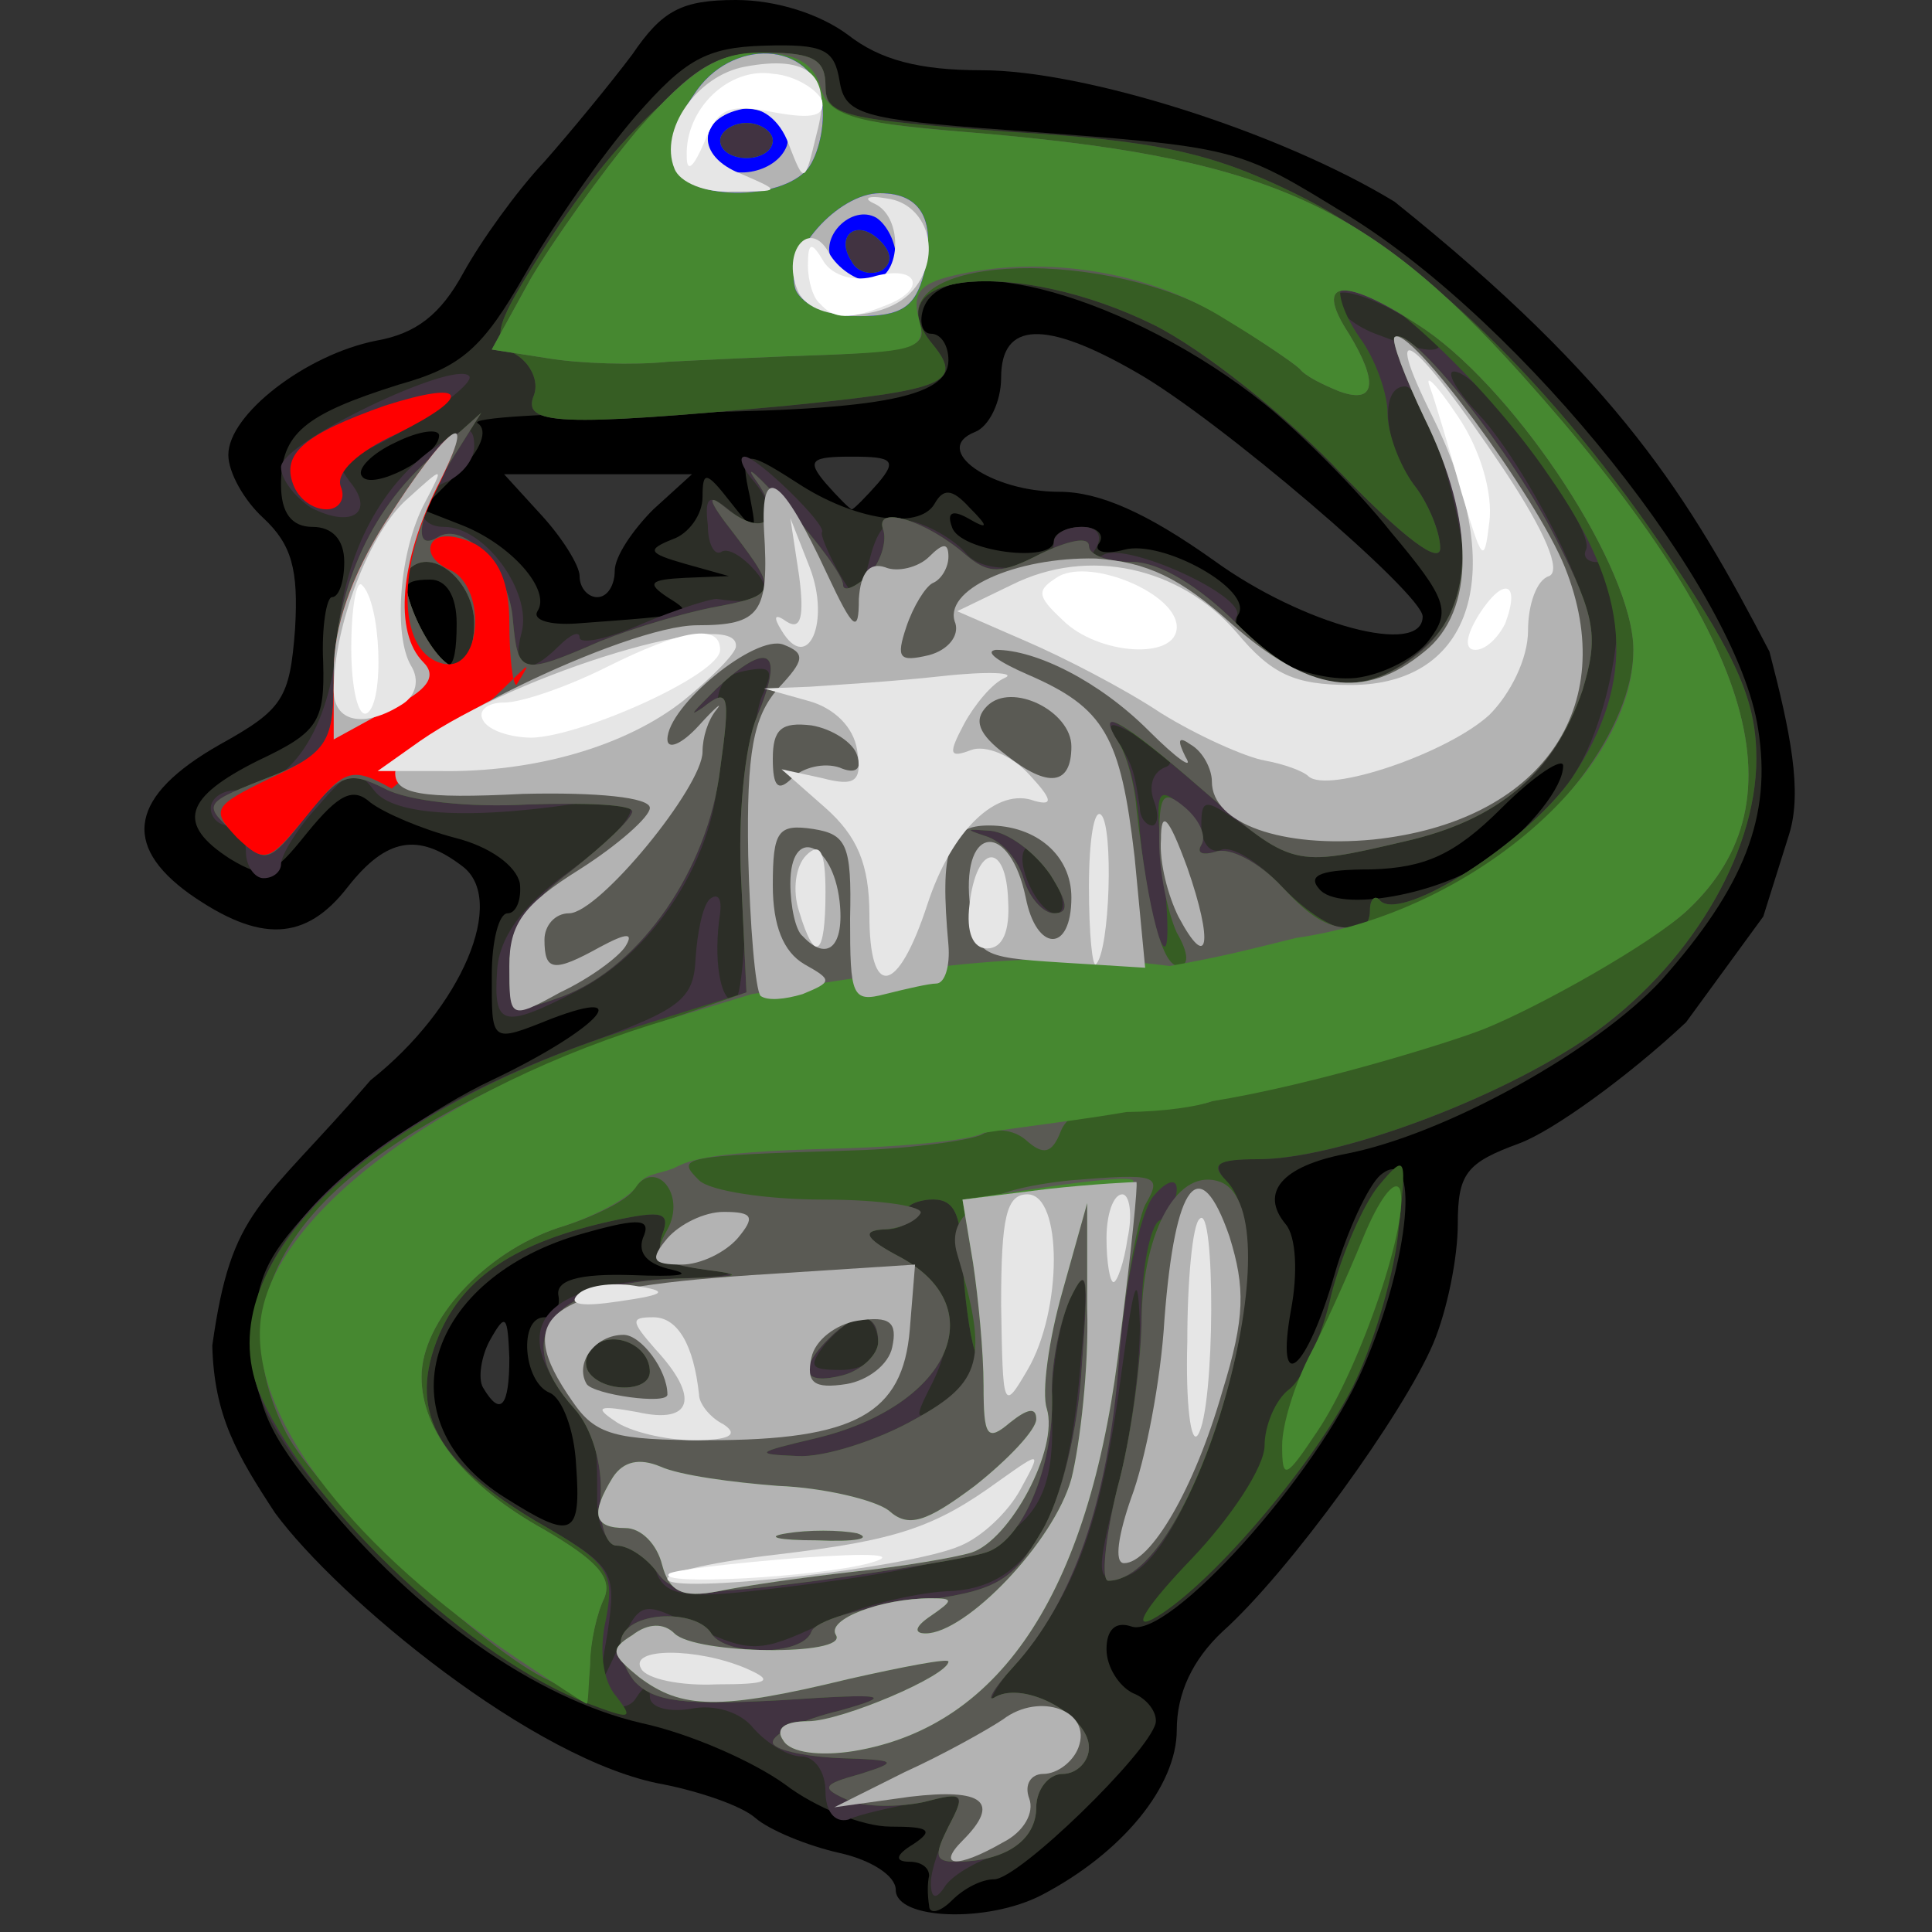 <?xml version="1.0" encoding="UTF-8" standalone="no"?>
<svg
   xmlns:dc="http://purl.org/dc/elements/1.1/"
   xmlns:cc="http://creativecommons.org/ns#"
   xmlns:rdf="http://www.w3.org/1999/02/22-rdf-syntax-ns#"
   xmlns:svg="http://www.w3.org/2000/svg"
   xmlns="http://www.w3.org/2000/svg"
   xmlns:sodipodi="http://sodipodi.sourceforge.net/DTD/sodipodi-0.dtd"
   xmlns:inkscape="http://www.inkscape.org/namespaces/inkscape"
   version="1.0"
   width="110px"
   height="110px"
   viewBox="0 0 1100 1100"
   preserveAspectRatio="xMidYMid meet"
   id="svg117"
   sodipodi:docname="gm_icon-serpent_and_gnu.svg"
   inkscape:version="1.0.1 (3bc2e813f5, 2020-09-07)">
  <rect x="0" y="0" width="1100" height="1100" fill="#333333" stroke="none"/>
  <defs
     id="defs121" />
  <sodipodi:namedview
     pagecolor="#ffffff"
     bordercolor="#666666"
     borderopacity="1"
     objecttolerance="10"
     gridtolerance="10"
     guidetolerance="10"
     inkscape:pageopacity="0"
     inkscape:pageshadow="2"
     inkscape:window-width="950"
     inkscape:window-height="1015"
     id="namedview119"
     showgrid="false"
     inkscape:zoom="3.8136364"
     inkscape:cx="55.673867"
     inkscape:cy="40.166771"
     inkscape:window-x="0"
     inkscape:window-y="0"
     inkscape:window-maximized="0"
     inkscape:current-layer="svg117"
     inkscape:document-rotation="0" />
  <g
     id="layer101"
     fill="#000000"
     stroke="none">
    <path
       d="m 510,1076 c 0,-8 -14,-17 -32,-21 -18,-4 -40,-13 -48,-20 -8,-7 -32,-15 -52,-19 C 304,1003 191.975,909.571 156.53,861.303 134.893,828.28 121.87,806.096 120.87,766.096 131.875,687.467 147.96,687.994 211,615 c 52,-41 78,-103 52,-122 -25,-19 -43,-16 -65,12 -24,31 -50,32 -90,4 -39,-28 -34,-56 17,-85 36,-20 40,-26 43,-66 2,-34 -2,-48 -18,-63 -11,-10 -20,-26 -20,-36 0,-23 44,-57 84,-65 23,-4 37,-15 50,-39 10,-18 30,-46 46,-63 15,-17 38,-45 50,-61 17,-25 28,-31 59,-31 23,0 48,8 64,20 18,14 40,20 76,20 58,0 168.757,34.598 234.914,74.793 127.929,102.562 167.748,168.227 213.534,256.198 11.907,45.712 18.873,79.626 11.201,104.03 L 1003.934,521.832 960,582 c -33,31 -76,62 -95,69 -30,11 -35,17 -35,46 0,19 -6,49 -14,68 -17,40 -82,130 -120,164 -17,16 -26,35 -26,56 0,32 -31,70 -77,94 -31,16 -83,14 -83,-3 z M 290,773 c -1,-24 -2,-26 -11,-10 -5,9 -7,22 -4,27 10,17 15,11 15,-17 z M 810,351 c 0,-13 -117,-113 -163,-139 -52,-30 -77,-29 -77,3 0,14 -7,28 -15,31 -25,10 9,34 48,34 23,0 50,12 88,39 51,37 119,55 119,32 z M 350,325 c 0,-8 10,-23 22,-35 l 22,-20 h -54 -53 l 21,23 c 12,13 22,29 22,35 0,7 5,12 10,12 6,0 10,-7 10,-15 z m 150,-50 c 11,-13 8,-15 -15,-15 -23,0 -26,2 -15,15 7,8 14,15 15,15 1,0 8,-7 15,-15 z"
       id="path2"
       sodipodi:nodetypes="sssccccccccccsccccscsccscccsccscsccccscscscsscccccssscscsc" />
  </g>
  <g
     id="layer102"
     fill="#2c2e27"
     stroke="none">
    <path
       d="M529 1085 c-1 -6 -1 -13 0 -17 0 -5 -5 -8 -11 -8 -9 0 -8 -4 2 -10 12 -8 9 -10 -13 -10 -16 0 -43 -11 -60 -24 -18 -13 -54 -29 -82 -35 -60 -14 -128 -62 -181 -127 -32 -38 -39 -55 -39 -90 0 -36 6 -49 38 -82 21 -21 65 -52 97 -67 59 -28 84 -54 34 -35 -35 14 -34 14 -34 -25 0 -19 4 -35 9 -35 5 0 8 -8 7 -17 -2 -10 -17 -21 -37 -26 -19 -5 -40 -14 -48 -20 -10 -9 -18 -5 -36 17 -20 25 -24 27 -44 15 -31 -20 -26 -35 16 -56 34 -16 38 -22 37 -56 -1 -20 2 -37 5 -37 4 0 7 -9 7 -20 0 -13 -7 -20 -18 -20 -12 0 -18 -8 -18 -24 0 -29 13 -40 67 -57 36 -10 48 -21 72 -63 16 -28 44 -68 63 -90 28 -32 40 -39 73 -40 34 -1 40 2 43 20 3 19 12 22 95 28 133 10 130 9 195 49 100 62 221 213 233 292 8 50 -8 90 -55 143 -37 40 -123 88 -180 99 -36 7 -49 22 -34 40 6 7 7 28 3 49 -9 50 9 35 25 -21 7 -24 19 -50 26 -56 23 -19 17 48 -10 110 -26 61 -111 155 -132 147 -9 -3 -14 2 -14 13 0 10 7 21 15 25 8 3 14 11 13 17 -4 17 -78 89 -92 89 -7 0 -17 5 -24 12 -7 7 -13 8 -13 3z m-201 -251 c-1 -20 -8 -38 -15 -41 -15 -6 -18 -43 -3 -43 6 0 9 -6 8 -12 -2 -9 11 -13 42 -12 25 1 35 0 23 -3 -14 -3 -20 -9 -17 -18 5 -11 -1 -12 -33 -3 -91 25 -116 107 -45 151 38 24 43 22 40 -19z m520 -345 c24 -18 42 -41 42 -53 0 -5 -16 5 -35 24 -27 27 -44 34 -74 35 -28 0 -37 3 -30 11 11 14 70 3 97 -17z m-34 -125 c12 -16 10 -23 -22 -61 -19 -24 -52 -57 -72 -73 -76 -61 -180 -90 -194 -55 -3 8 -1 15 4 15 6 0 10 7 10 15 0 22 -42 29 -166 30 -62 0 -107 3 -102 6 6 4 2 15 -11 28 l-21 21 23 9 c28 11 51 37 43 49 -3 5 7 8 22 7 68 -5 68 -5 52 -15 -12 -8 -10 -10 10 -11 l25 -1 -25 -7 c-21 -6 -22 -8 -7 -14 9 -3 17 -14 17 -24 0 -15 2 -15 16 3 15 19 15 18 11 -3 -6 -27 -4 -28 27 -8 32 21 69 27 78 12 5 -9 10 -9 20 2 11 11 11 13 -1 6 -9 -5 -12 -3 -9 5 4 14 58 21 58 8 0 -4 7 -8 16 -8 8 0 13 4 10 9 -4 5 3 7 14 4 22 -6 74 23 65 37 -9 15 37 39 67 36 16 -2 35 -12 42 -22z m-554 -9 c0 -16 -6 -25 -15 -25 -18 0 -18 5 -5 31 14 26 20 24 20 -6z m-10 -107 c0 -4 -11 -3 -25 4 -13 6 -22 15 -19 19 5 9 44 -11 44 -23z"
       id="path5" />
  </g>
  <g
     id="layer103"
     fill="#413341"
     stroke="none">
    <path
       d="M530 1072 c0 -7 5 -22 11 -33 9 -18 7 -19 -18 -13 -15 3 -34 7 -40 10 -8 2 -13 -5 -13 -16 0 -11 -6 -20 -14 -20 -7 0 -19 -7 -27 -16 -7 -9 -22 -14 -36 -11 -13 2 -23 -1 -23 -7 0 -7 -3 -7 -8 1 -20 32 -182 -96 -212 -167 -31 -74 40 -154 184 -206 53 -19 61 -25 62 -48 1 -15 4 -30 8 -34 5 -4 7 0 6 8 -4 26 0 50 8 50 4 0 7 -35 7 -77 0 -43 4 -86 9 -97 7 -15 5 -17 -10 -14 -15 3 -18 11 -15 46 3 52 -33 113 -82 137 -41 21 -46 19 -44 -12 1 -19 14 -37 40 -56 42 -31 48 -46 15 -41 -67 11 -114 9 -125 -6 -10 -13 -14 -12 -32 9 -12 13 -21 28 -21 33 0 4 -4 8 -10 8 -5 0 -10 -7 -10 -15 0 -8 -4 -15 -10 -15 -5 0 -10 -4 -10 -10 0 -5 6 -10 14 -10 31 0 54 -35 58 -86 4 -50 26 -91 61 -113 13 -9 17 -8 17 3 0 8 -7 16 -15 20 -19 7 -20 26 -2 26 23 0 50 37 44 60 -6 22 3 26 21 8 7 -7 12 -9 12 -5 0 4 16 1 36 -8 19 -8 38 -14 42 -14 26 4 34 -2 22 -16 -7 -8 -15 -13 -19 -11 -4 3 -8 -4 -8 -15 -2 -17 1 -18 13 -8 19 16 30 4 14 -16 -7 -8 -10 -15 -6 -15 7 0 47 39 44 43 -1 1 3 11 9 22 11 19 12 18 18 -6 5 -20 11 -25 25 -22 11 3 24 11 30 18 11 14 50 9 50 -6 0 -5 7 -9 16 -9 9 0 12 5 8 12 -4 6 -3 8 4 4 13 -8 83 24 76 35 -7 11 37 39 62 39 24 0 57 -26 67 -52 7 -21 -20 -118 -33 -118 -15 0 -12 34 5 56 8 10 15 27 15 36 0 10 -21 -6 -56 -42 -31 -33 -79 -71 -107 -85 -77 -38 -161 -31 -126 11 18 22 7 26 -83 35 -130 12 -151 11 -144 -6 3 -8 -2 -18 -10 -23 -14 -8 -13 -15 11 -53 47 -76 95 -119 132 -119 26 0 33 4 33 19 0 17 11 19 104 26 85 5 116 12 163 35 70 34 148 109 214 208 39 58 49 82 49 114 0 55 -39 119 -95 158 -52 36 -144 70 -188 70 -25 0 -28 2 -17 15 30 36 -20 215 -61 223 -15 3 -15 -2 -3 -50 8 -29 13 -71 13 -93 -1 -32 -3 -28 -10 23 -11 84 -25 126 -57 164 -15 18 -21 29 -15 25 16 -10 53 10 53 28 0 8 -7 15 -15 15 -8 0 -15 9 -15 19 0 12 -9 23 -22 27 -13 4 -26 12 -30 18 -5 8 -8 7 -8 -2z m-133 -145 c30 14 36 14 70 -2 20 -10 53 -18 72 -19 46 -1 69 -40 76 -127 5 -53 4 -60 -6 -39 -6 14 -11 43 -10 66 2 69 -22 83 -172 100 -37 4 -48 2 -53 -10 -3 -9 -12 -16 -20 -16 -8 0 -14 -10 -14 -25 0 -37 0 -39 -14 -55 -38 -44 -18 -69 56 -72 35 -1 42 -3 21 -5 -24 -3 -30 -8 -26 -20 5 -13 0 -14 -28 -8 -55 12 -85 32 -99 65 -18 43 -2 72 55 106 45 26 46 28 41 63 -6 35 -6 35 6 9 13 -27 13 -27 45 -11z m158 -158 c-3 -9 -6 -32 -7 -52 -1 -27 -5 -35 -19 -34 -10 1 -15 5 -13 9 3 4 -3 8 -13 8 -13 1 -11 5 10 16 29 16 34 41 16 75 -9 18 -8 19 10 7 13 -8 19 -19 16 -29z m-185 12 c0 -14 -18 -23 -30 -16 -6 4 -8 11 -5 16 8 12 35 12 35 0z m130 -16 c0 -8 -4 -15 -9 -15 -5 0 -14 7 -21 15 -10 13 -9 15 9 15 12 0 21 -6 21 -15z m280 -247 c0 -6 3 -9 6 -5 13 12 84 -34 109 -70 26 -39 36 -123 14 -123 -5 0 -8 -3 -6 -7 6 -11 -56 -96 -73 -101 -8 -3 -3 8 12 24 15 16 36 51 48 77 18 40 20 53 10 81 -15 48 -48 74 -109 87 -48 10 -56 9 -80 -9 -25 -18 -27 -18 -27 -2 0 10 5 16 11 14 6 -3 22 7 35 21 25 26 50 33 50 13z m-180 -19 c-7 -11 -14 -19 -16 -16 -7 7 7 37 17 37 6 0 5 -9 -1 -21z m57 -43 c-3 -8 -1 -16 6 -19 7 -2 2 -9 -12 -16 -19 -11 -22 -11 -15 1 9 13 10 18 13 38 0 6 4 10 7 10 3 0 4 -6 1 -14z m-387 -101 c0 -24 -24 -44 -37 -31 -9 8 14 56 27 56 5 0 10 -11 10 -25z m550 -160 c0 -2 -13 -11 -30 -20 -18 -9 -30 -11 -30 -5 0 6 10 15 23 20 26 10 37 12 37 5z"
       id="path8" />
    <path
       d="M177 289 c-9 -6 -17 -16 -17 -23 0 -14 98 -61 107 -52 6 5 -56 46 -71 46 -5 0 -3 6 3 14 15 18 1 27 -22 15z"
       id="path10" />
  </g>
  <g
     id="layer104"
     fill="#365d23"
     stroke="none">
    <path
       d="M540 1040 c10 -19 9 -20 -14 -14 -14 3 -34 3 -43 -1 -16 -7 -15 -9 7 -15 22 -7 21 -8 -12 -9 -21 -1 -38 -5 -38 -9 0 -5 17 -13 38 -18 32 -9 27 -10 -33 -6 -56 3 -73 1 -84 -11 -7 -9 -10 -21 -6 -27 8 -13 42 -13 50 0 8 13 52 13 57 -1 2 -6 28 -14 58 -17 47 -6 56 -11 73 -40 11 -18 21 -58 23 -95 4 -52 3 -58 -7 -37 -6 14 -11 39 -10 55 1 40 -17 83 -38 89 -9 3 -52 10 -96 16 -69 9 -82 8 -91 -5 -6 -8 -16 -15 -23 -15 -6 0 -10 -13 -9 -29 1 -17 -5 -38 -15 -49 -37 -41 -14 -71 58 -74 35 -1 40 -2 18 -5 -24 -3 -30 -8 -26 -20 5 -13 0 -14 -28 -8 -55 12 -85 32 -99 65 -18 43 -2 72 55 106 42 24 45 29 40 56 -4 17 -2 35 6 44 10 13 8 13 -16 4 -66 -25 -157 -110 -186 -174 -33 -72 55 -161 209 -210 l67 -21 -3 -64 c-2 -35 2 -77 9 -93 16 -38 7 -44 -23 -16 -13 13 -17 17 -8 11 15 -12 16 -8 10 35 -7 57 -45 112 -89 129 -30 11 -31 10 -31 -17 0 -20 10 -35 35 -54 19 -15 35 -30 35 -34 0 -4 -27 -5 -59 -4 -34 2 -69 -2 -82 -9 -20 -10 -25 -9 -45 16 -21 27 -23 27 -39 11 -20 -19 -21 -18 22 -35 29 -12 33 -18 33 -53 0 -50 20 -97 56 -128 l28 -25 -17 27 c-18 29 -23 53 -8 44 15 -10 41 18 43 47 3 31 4 32 50 12 20 -8 48 -16 63 -19 38 -7 38 -9 13 -42 -15 -19 -16 -24 -5 -15 22 18 34 7 17 -16 -7 -10 2 -2 19 17 17 19 31 38 31 43 0 4 6 2 14 -5 7 -7 11 -19 9 -26 -6 -15 24 -6 47 14 13 11 20 11 43 -1 15 -7 27 -10 27 -4 0 5 11 9 25 9 15 0 38 14 59 35 40 40 72 44 106 15 30 -26 30 -74 1 -132 -11 -23 -19 -44 -17 -46 9 -8 68 67 92 115 23 45 24 56 15 86 -16 47 -48 74 -101 86 -64 15 -64 15 -115 -29 -46 -40 -66 -51 -48 -27 5 6 11 30 12 51 2 22 7 49 11 60 5 13 6 0 3 -34 -6 -50 -5 -54 10 -41 9 7 14 17 11 22 -3 5 1 6 8 4 8 -3 25 6 38 20 25 26 50 33 50 13 0 -6 3 -9 6 -5 13 12 84 -34 109 -70 37 -56 34 -105 -13 -172 -38 -56 -107 -119 -118 -108 -3 3 1 16 10 29 9 12 16 32 16 43 0 12 7 30 15 41 8 10 15 27 15 36 0 10 -21 -6 -56 -42 -31 -33 -79 -71 -107 -85 -77 -38 -161 -31 -126 11 18 22 7 26 -83 35 -130 12 -151 11 -144 -6 3 -8 -2 -18 -10 -23 -14 -8 -13 -15 11 -53 47 -76 95 -119 132 -119 26 0 33 4 33 19 0 17 11 19 104 26 85 5 116 12 163 35 70 34 148 109 214 208 39 58 49 82 49 114 0 55 -39 119 -95 158 -52 36 -144 70 -189 70 -23 0 -27 3 -18 12 37 37 -19 228 -67 228 -4 0 -2 -23 5 -52 8 -29 14 -74 14 -100 0 -26 5 -50 10 -53 6 -3 10 -12 10 -18 0 -7 -7 -4 -14 5 -7 10 -16 51 -19 91 -6 80 -26 138 -60 176 -12 13 -16 21 -10 17 17 -9 53 11 53 29 0 8 -7 15 -15 15 -8 0 -15 9 -15 19 0 19 -18 31 -46 31 -12 0 -12 -4 -4 -20z m-19 -232 c28 -15 38 -27 34 -39 -3 -9 -6 -32 -7 -52 -1 -27 -5 -35 -19 -34 -10 1 -15 5 -13 9 3 4 -3 8 -13 8 -13 1 -11 5 10 16 53 29 27 85 -49 103 -34 8 -35 9 -10 10 15 1 46 -9 67 -21z m-151 -27 c0 -14 -18 -23 -30 -16 -6 4 -8 11 -5 16 8 12 35 12 35 0z m130 -17 c0 -17 -12 -18 -28 -2 -18 18 -15 27 8 21 11 -3 20 -12 20 -19z m98 -266 c-9 -13 -24 -24 -34 -25 -14 -1 -15 -1 -3 3 10 3 19 14 22 25 3 10 11 19 17 19 9 0 8 -6 -2 -22z m-328 -143 c0 -24 -24 -44 -37 -31 -9 8 14 56 27 56 5 0 10 -11 10 -25z m231 -218 c-13 -13 -26 -3 -16 12 3 6 11 8 17 5 6 -4 6 -10 -1 -17z m-61 -57 c0 -5 -7 -10 -15 -10 -8 0 -15 5 -15 10 0 6 7 10 15 10 8 0 15 -4 15 -10z"
       id="path13" />
    <path
       d="M678 888 c23 -24 42 -53 42 -65 0 -11 6 -26 14 -32 8 -6 19 -31 24 -54 6 -23 18 -51 27 -62 16 -19 16 -17 11 28 -3 26 -15 65 -26 87 -24 47 -84 116 -114 132 -12 6 -2 -9 22 -34z"
       id="path15" />
  </g>
  <g
     id="layer105"
     fill="#5a5a54"
     stroke="none">
    <path
       d="M540 1040 c10 -19 9 -20 -14 -14 -14 3 -34 3 -43 -1 -16 -7 -15 -9 7 -15 22 -7 21 -8 -12 -9 -21 -1 -38 -5 -38 -9 0 -5 17 -13 38 -18 32 -9 27 -10 -33 -6 -56 3 -73 1 -84 -11 -7 -9 -10 -21 -6 -27 8 -13 42 -13 50 0 8 13 52 13 57 -1 2 -6 28 -14 58 -17 47 -6 56 -11 73 -40 11 -18 21 -58 23 -95 4 -52 3 -58 -7 -37 -6 14 -11 39 -10 55 1 40 -17 83 -38 89 -9 3 -52 10 -96 16 -69 9 -82 8 -91 -5 -6 -8 -16 -15 -23 -15 -6 0 -10 -13 -9 -29 1 -17 -5 -38 -15 -49 -37 -41 -14 -71 58 -74 36 -1 41 -2 17 -5 -28 -4 -31 -7 -22 -23 11 -20 -7 -41 -19 -23 -3 6 -23 16 -43 22 -42 14 -78 53 -78 85 0 31 25 62 70 87 29 17 39 27 34 39 -4 8 -8 25 -8 36 -1 20 -3 21 -27 9 -40 -21 -128 -105 -146 -139 -46 -90 20 -166 199 -229 l63 -22 -3 -64 c-2 -35 2 -77 9 -93 16 -38 7 -44 -23 -16 -13 13 -17 17 -8 11 15 -12 16 -8 10 35 -7 57 -45 112 -89 129 -30 11 -31 10 -31 -17 0 -20 10 -35 35 -54 19 -15 35 -30 35 -34 0 -4 -27 -5 -59 -4 -34 2 -69 -2 -82 -9 -20 -10 -25 -9 -45 16 -21 27 -23 27 -39 11 -20 -19 -21 -18 22 -35 29 -12 33 -18 33 -53 0 -50 20 -97 56 -128 l28 -25 -17 27 c-18 29 -23 53 -8 44 15 -10 41 18 43 47 3 31 4 32 50 12 20 -8 48 -16 63 -19 38 -7 38 -9 13 -42 -15 -19 -16 -24 -5 -15 22 18 34 7 17 -16 -7 -10 2 -2 19 17 17 19 31 38 31 43 0 4 6 2 14 -5 7 -7 11 -19 9 -26 -6 -15 24 -6 47 14 13 11 20 11 43 -1 15 -7 27 -10 27 -4 0 5 11 9 25 9 15 0 38 14 59 35 40 40 72 44 106 15 30 -26 30 -74 1 -132 -11 -23 -19 -44 -17 -46 9 -8 68 67 92 115 23 45 24 56 15 86 -16 47 -48 74 -101 86 -64 15 -64 15 -115 -29 -47 -41 -62 -49 -48 -27 4 6 9 23 10 37 7 61 15 90 24 90 6 0 6 -7 -1 -19 -5 -11 -10 -34 -10 -52 0 -27 2 -30 15 -19 8 7 12 16 9 21 -3 5 1 6 8 4 8 -3 25 6 38 20 29 31 41 31 99 0 56 -31 101 -91 101 -135 0 -46 -65 -145 -118 -182 -46 -31 -65 -30 -44 2 17 28 15 40 -5 33 -10 -4 -20 -9 -23 -13 -3 -3 -22 -16 -43 -29 -65 -40 -189 -37 -173 5 4 11 -7 14 -52 16 -31 1 -73 3 -92 4 -19 2 -50 1 -68 -2 l-32 -5 22 -40 c13 -22 40 -60 61 -85 32 -36 45 -44 73 -44 27 0 34 4 34 19 0 17 10 20 78 26 171 14 229 39 318 138 132 147 162 242 95 305 -20 19 -101 62 -117 62 -10 0 -120 33 -154 47 -8 3 -30 5 -48 4 -22 -2 -34 3 -38 13 -5 13 -10 14 -20 5 -7 -6 -18 -7 -25 -3 -6 3 -39 8 -73 9 -100 3 -101 4 -88 17 6 6 38 11 71 11 33 0 58 4 55 8 -3 5 -13 9 -22 9 -12 1 -8 6 11 16 53 29 27 85 -49 103 -34 8 -35 9 -10 10 15 1 46 -9 67 -21 38 -21 42 -34 24 -94 -7 -23 15 -37 65 -42 49 -4 52 -3 42 14 -5 11 -12 51 -15 90 -6 78 -26 136 -60 173 -12 13 -16 21 -10 17 17 -9 53 11 53 29 0 8 -7 15 -15 15 -8 0 -15 9 -15 19 0 19 -18 31 -46 31 -12 0 -12 -4 -4 -20z m-170 -259 c0 -14 -18 -23 -30 -16 -6 4 -8 11 -5 16 8 12 35 12 35 0z m130 -17 c0 -17 -12 -18 -28 -2 -18 18 -15 27 8 21 11 -3 20 -12 20 -19z m98 -266 c-9 -13 -24 -24 -34 -25 -14 -1 -15 -1 -3 3 10 3 19 14 22 25 3 10 11 19 17 19 9 0 8 -6 -2 -22z m-328 -143 c0 -24 -24 -44 -37 -31 -9 8 14 56 27 56 5 0 10 -11 10 -25z m231 -218 c-13 -13 -26 -3 -16 12 3 6 11 8 17 5 6 -4 6 -10 -1 -17z m-61 -57 c0 -5 -7 -10 -15 -10 -8 0 -15 5 -15 10 0 6 7 10 15 10 8 0 15 -4 15 -10z"
       id="path18" />
    <path
       d="M636 848 c8 -29 14 -73 14 -98 1 -50 21 -86 45 -77 44 18 -14 227 -64 227 -4 0 -2 -23 5 -52z"
       id="path20" />
  </g>
  <g
     id="layer106"
     fill="#518834"
     stroke="none"
     style="fill:#468830">
    <path
       d="M446 991 c-5 -7 1 -11 14 -11 19 0 80 -26 80 -34 0 -2 -26 3 -57 10 -74 18 -95 17 -119 -1 -16 -13 -17 -16 -4 -24 9 -7 18 -7 24 -1 12 12 99 13 92 1 -6 -9 26 -21 54 -21 13 0 13 1 0 10 -9 6 -10 10 -3 10 23 0 73 -52 83 -88 5 -20 10 -64 9 -97 l0 -60 -14 50 c-8 28 -12 58 -9 67 7 23 -21 75 -43 82 -10 3 -40 8 -68 11 -27 3 -62 8 -76 11 -21 4 -28 0 -32 -15 -3 -12 -12 -21 -21 -21 -18 0 -20 -8 -7 -29 6 -9 15 -11 27 -6 11 5 41 9 67 11 26 1 55 8 63 14 11 10 21 7 49 -14 19 -15 35 -32 35 -38 0 -7 -5 -6 -15 2 -13 11 -15 8 -15 -21 0 -19 -3 -50 -6 -70 l-6 -36 47 -7 c26 -4 48 -6 50 -4 2 2 -1 41 -7 88 -16 144 -67 223 -152 237 -19 3 -36 1 -40 -6z m42 -118 c-10 -2 -28 -2 -40 0 -13 2 -5 4 17 4 22 1 32 -1 23 -4z"
       id="path23"
       style="fill:#468830" />
    <path
       d="M 294,944 C 203,883 146,811 148,757 150,695 250,619 382,580 l 46,-14 c 101.44,-15.918 160.679,-25.977 238,-16 31.257,-5.587 44.543,-9.267 72,-16 99,-14 192,-94 192,-164 0,-46 -65,-145 -118,-182 -46,-31 -65,-30 -44,2 17,28 15,40 -5,33 -10,-4 -20,-9 -23,-13 -3,-3 -22,-16 -42,-28 -41,-26 -97,-36 -146,-27 -27,5 -33,10 -29,26 5,17 -1,19 -51,21 -32,1 -73,3 -92,4 -19,2 -50,1 -68,-2 l -32,-5 22,-40 c 13,-22 40,-60 61,-85 30,-34 46,-44 69,-44 21,0 31,6 35,19 4,16 17,21 81,26 171,14 229,39 318,138 132,147 162,242 95,305 -20,19 -85.174,55.536 -116.284,67.953 C 826.413,593.259 748.066,617.671 690,627 c -8,3 -27.211,5.933 -48.629,6.125 C 614.402,637.79 588.205,640.679 560,645 c -6,4 -44,8 -86,9 -77.043,1.964 -82.73,7.598 -90.992,11.368 C 373.817,668.87 367,668 362,676 c -4,6 -24,17 -44,23 -42,14 -78,53 -78,85 0,31 25,62 70,87 29,17 39,27 34,39 -4,8 -8,25 -8,38 -1,12 -1,22 -2,22 -1,0 -19,-12 -40,-26 z M 501,137 c -13,-13 -26,-3 -16,12 3,6 11,8 17,5 6,-4 6,-10 -1,-17 z M 440,80 c 0,-5 -7,-10 -15,-10 -8,0 -15,5 -15,10 0,6 7,10 15,10 8,0 15,-4 15,-10 z"
       id="path25"
       sodipodi:nodetypes="ccccccscccccccccccccsccccscccccccscccscsccssssss"
       style="fill:#468830" />
    <path
       d="M730 823 c0 -12 7 -34 15 -50 8 -15 22 -46 31 -68 9 -22 18 -34 21 -28 6 17 -22 101 -47 138 -18 27 -20 28 -20 8z"
       id="path29"
       style="fill:#468830" />
  </g>
  <g
     id="layer107"
     fill="#5c5d98"
     stroke="none"
     style="fill:#0000ff">
    <path
       d="M453 165 c-7 -20 24 -55 48 -55 24 0 32 16 25 46 -5 19 -13 24 -37 24 -17 0 -32 -6 -36 -15z m48 -28 c-13 -13 -26 -3 -16 12 3 6 11 8 17 5 6 -4 6 -10 -1 -17z"
       id="path32"
       style="fill:#0000ff" />
    <path
       d="M384 95 c-4 -8 1 -27 11 -41 21 -33 68 -31 73 4 2 13 -2 30 -8 38 -16 19 -69 18 -76 -1z m56 -15 c0 -5 -7 -10 -15 -10 -8 0 -15 5 -15 10 0 6 7 10 15 10 8 0 15 -4 15 -10z"
       id="path34"
       style="fill:#0000ff" />
  </g>
  <g
     id="layer108"
     fill="#b96061"
     stroke="none"
     style="fill:#ff0000">
    <path
       d="m 223,449 c -23,-13 -27,-11 -48,15 -22,27 -24,28 -40,13 -15,-16 -14,-18 19,-34 33,-15 36,-21 36,-58 0,-28 9,-55 29,-87 37,-58 54,-69 29,-18 -23,46 -21,93 5,98 22,4 24,-46 2,-54 -8,-4 -12,-10 -9,-15 3,-5 13,-5 25,1 13,8 19,21 19,45 0,19 2,35 4,35 16.001,-26.07 0,0 -71,59 z"
       id="path37"
       sodipodi:nodetypes="ccccsccccscscc"
       style="fill:#ff0000" />
    <path
       d="M167 276 c-7 -18 7 -29 52 -45 47 -15 51 -6 7 16 -22 10 -35 22 -32 30 3 7 -1 13 -8 13 -8 0 -16 -6 -19 -14z"
       id="path39"
       style="fill:#ff0000" />
  </g>
  <g
     id="layer109"
     fill="#83827e"
     stroke="none"
     style="fill:#b3b3b3">
    <path
       d="M548 1048 c22 -22 12 -30 -30 -25 l-43 6 40 -20 c22 -10 47 -24 56 -30 21 -16 51 -5 43 16 -3 8 -12 15 -20 15 -7 0 -11 6 -8 14 3 8 -3 19 -15 25 -26 15 -38 14 -23 -1z"
       id="path42"
       style="fill:#b3b3b3" />
    <path
       d="M446 991 c-5 -7 1 -11 14 -11 19 0 80 -26 80 -34 0 -2 -26 3 -57 10 -74 18 -95 17 -119 -1 -16 -13 -17 -16 -4 -24 9 -7 18 -7 24 -1 12 12 99 13 92 1 -6 -9 26 -21 54 -21 13 0 13 1 0 10 -9 6 -10 10 -3 10 23 0 73 -52 83 -88 5 -20 10 -64 9 -97 l0 -60 -14 50 c-8 28 -12 58 -9 67 7 23 -21 75 -43 82 -10 3 -40 8 -68 11 -27 3 -62 8 -76 11 -21 4 -28 0 -32 -15 -3 -12 -12 -21 -21 -21 -18 0 -20 -8 -7 -29 6 -9 15 -11 27 -6 11 5 41 9 67 11 26 1 55 8 63 14 11 10 21 7 49 -14 19 -15 35 -32 35 -38 0 -7 -5 -6 -15 2 -13 11 -15 8 -15 -21 0 -19 -3 -50 -6 -70 l-6 -36 48 -6 c27 -3 50 -4 51 -4 1 1 -3 40 -9 87 -16 144 -67 223 -152 237 -19 3 -36 1 -40 -6z m42 -118 c-10 -2 -28 -2 -40 0 -13 2 -5 4 17 4 22 1 32 -1 23 -4z"
       id="path44"
       style="fill:#b3b3b3" />
    <path
       d="M644 853 c8 -21 17 -67 19 -102 6 -78 20 -96 37 -47 9 29 9 46 -4 88 -16 56 -41 98 -56 98 -6 0 -3 -17 4 -37z"
       id="path46"
       style="fill:#b3b3b3" />
    <path
       d="M326 798 c-35 -50 -16 -64 102 -72 l93 -6 -3 37 c-4 48 -31 63 -115 63 -53 0 -64 -3 -77 -22z m54 -4 c0 -14 -15 -34 -25 -34 -16 0 -28 16 -21 28 4 6 46 12 46 6z m128 -27 c3 -14 -1 -18 -20 -15 -12 2 -24 11 -26 21 -3 14 1 18 20 15 12 -2 24 -11 26 -21z"
       id="path48"
       style="fill:#b3b3b3" />
    <path
       d="M380 705 c7 -8 21 -15 32 -15 17 0 18 3 8 15 -7 8 -21 15 -32 15 -17 0 -18 -3 -8 -15z"
       id="path50"
       style="fill:#b3b3b3" />
    <path
       d="M290 550 c0 -24 8 -35 40 -55 22 -14 40 -30 40 -35 0 -6 -30 -9 -72 -8 -59 3 -73 0 -73 -12 0 -20 131 -84 172 -84 36 0 41 -7 38 -54 -2 -39 10 -31 36 25 15 32 18 34 18 14 1 -15 6 -21 15 -18 7 3 19 0 25 -6 8 -8 11 -8 11 0 0 6 -4 13 -9 15 -4 2 -11 13 -15 25 -6 18 -4 20 13 16 11 -3 17 -11 15 -18 -8 -19 34 -38 80 -37 29 2 48 11 77 37 44 39 76 44 110 16 29 -23 29 -74 0 -133 -11 -23 -19 -44 -17 -46 8 -8 81 91 97 131 32 80 -14 145 -109 155 -52 5 -92 -9 -92 -33 0 -7 -5 -17 -12 -21 -7 -5 -8 -3 -3 7 5 8 -5 1 -21 -15 -28 -28 -64 -46 -87 -46 -7 1 2 7 18 14 44 19 53 35 61 104 l6 63 -48 -3 c-47 -3 -49 -4 -52 -35 -4 -44 23 -45 32 -2 6 31 26 32 26 0 0 -24 -20 -41 -47 -41 -23 0 -28 13 -23 68 1 12 -2 22 -7 22 -4 0 -17 3 -29 6 -19 5 -20 1 -20 -43 1 -42 -2 -48 -21 -51 -20 -3 -23 1 -23 32 0 23 6 38 18 45 16 9 16 10 -1 17 -10 3 -20 4 -24 1 -3 -4 -6 -40 -7 -80 -1 -59 3 -79 17 -95 15 -16 16 -20 3 -25 -16 -6 -66 35 -66 54 0 6 8 3 18 -8 9 -10 14 -14 10 -9 -5 6 -8 16 -8 24 0 20 -59 92 -76 92 -8 0 -14 7 -14 15 0 18 5 19 32 4 15 -8 19 -8 14 0 -4 6 -20 18 -37 26 -29 16 -29 15 -29 -15z m188 -113 c9 4 13 1 10 -7 -2 -7 -14 -15 -26 -17 -17 -2 -22 2 -22 19 0 16 3 19 11 11 6 -6 18 -9 27 -6z m132 -12 c0 -20 -34 -37 -48 -23 -8 8 -5 16 11 28 24 19 37 17 37 -5z"
       id="path52"
       style="fill:#b3b3b3" />
    <path
       d="M457 533 c-4 -3 -7 -17 -7 -30 0 -33 24 -24 28 10 3 26 -7 35 -21 20z"
       id="path54"
       style="fill:#b3b3b3" />
    <path
       d="M671 522 c-6 -12 -11 -31 -10 -44 0 -17 4 -14 15 16 15 43 12 60 -5 28z"
       id="path56"
       style="fill:#b3b3b3" />
    <path
       d="M190 382 c0 -25 10 -54 29 -84 36 -57 55 -70 30 -21 -21 42 -25 83 -8 100 8 8 3 16 -20 27 l-31 17 0 -39z"
       id="path58"
       style="fill:#b3b3b3" />
    <path
       d="M453 165 c-7 -20 24 -55 48 -55 24 0 32 16 25 46 -5 19 -13 24 -37 24 -17 0 -32 -6 -36 -15z m57 -19 c0 -8 -5 -18 -11 -22 -14 -8 -33 11 -25 25 10 16 36 13 36 -3z"
       id="path60"
       style="fill:#b3b3b3" />
    <path
       d="M384 95 c-4 -8 1 -27 11 -41 21 -33 68 -31 73 4 2 13 -2 30 -8 38 -16 19 -69 18 -76 -1z m64 -12 c5 -17 -26 -29 -40 -15 -6 6 -7 15 -3 22 9 14 37 9 43 -7z"
       id="path62"
       style="fill:#b3b3b3" />
  </g>
  <g
     id="layer110"
     fill="#acaba5"
     stroke="none"
     style="fill:#e6e6e6">
    <path
       d="M365 950 c-7 -12 32 -12 60 0 16 7 13 9 -17 9 -20 1 -40 -3 -43 -9z"
       id="path65"
       style="fill:#e6e6e6" />
    <path
       d="M380 899 c0 -4 28 -10 63 -14 67 -8 89 -15 126 -42 24 -17 24 -17 12 5 -7 13 -22 27 -34 32 -29 13 -167 28 -167 19z"
       id="path67"
       style="fill:#e6e6e6" />
    <path
       d="M676 764 c0 -35 3 -67 7 -70 9 -10 9 108 -1 123 -4 6 -7 -18 -6 -53z"
       id="path69"
       style="fill:#e6e6e6" />
    <path
       d="M350 809 c-12 -8 -9 -9 13 -5 31 7 36 -8 10 -36 -14 -16 -14 -18 -1 -18 14 0 23 16 26 44 0 5 6 13 14 17 9 6 3 9 -17 9 -16 0 -37 -5 -45 -11z"
       id="path71"
       style="fill:#e6e6e6" />
    <path
       d="M570 743 c0 -50 3 -63 15 -63 20 0 20 66 0 100 -14 24 -14 22 -15 -37z"
       id="path73"
       style="fill:#e6e6e6" />
    <path
       d="M329 737 c5 -5 19 -7 32 -5 20 3 19 5 -9 9 -20 3 -29 2 -23 -4z"
       id="path75"
       style="fill:#e6e6e6" />
    <path
       d="M630 705 c0 -14 4 -25 9 -25 4 0 6 11 3 25 -2 14 -6 25 -8 25 -2 0 -4 -11 -4 -25z"
       id="path77"
       style="fill:#e6e6e6" />
    <path
       d="M495 521 c0 -29 -7 -45 -25 -61 l-25 -22 23 5 c19 5 23 2 20 -16 -2 -13 -13 -24 -28 -28 l-25 -7 26 -1 c14 -1 48 -3 75 -6 27 -3 43 -2 36 1 -7 3 -17 15 -23 26 -9 17 -9 20 4 15 8 -3 23 3 33 14 13 14 14 18 3 15 -21 -8 -47 16 -61 59 -17 52 -33 54 -33 6z"
       id="path79"
       style="fill:#e6e6e6" />
    <path
       d="M620 505 c0 -27 3 -45 7 -41 7 7 5 77 -3 85 -2 2 -4 -17 -4 -44z"
       id="path81"
       style="fill:#e6e6e6" />
    <path
       d="M455 519 c-4 -12 -2 -26 4 -32 8 -8 11 -2 11 21 0 37 -6 41 -15 11z"
       id="path83"
       style="fill:#e6e6e6" />
    <path
       d="M552 515 c4 -35 21 -36 22 -2 1 17 -3 27 -12 27 -8 0 -12 -9 -10 -25z"
       id="path85"
       style="fill:#e6e6e6" />
    <path
       d="M745 442 c-3 -3 -14 -7 -25 -9 -11 -2 -38 -14 -59 -27 -21 -14 -56 -32 -77 -41 l-39 -17 31 -15 c44 -22 96 -10 128 27 20 24 33 30 65 30 70 0 90 -65 47 -152 -31 -62 -11 -47 40 29 24 36 33 58 26 61 -7 2 -12 16 -12 31 0 16 -10 36 -22 48 -24 22 -92 45 -103 35z"
       id="path87"
       style="fill:#e6e6e6" />
    <path
       d="M239 422 c56 -39 182 -77 180 -54 0 4 -14 18 -30 31 -33 26 -85 41 -139 40 l-35 0 24 -17z"
       id="path89"
       style="fill:#e6e6e6" />
    <path
       d="M190 393 c0 -37 21 -91 42 -109 21 -19 21 -19 10 2 -15 28 -18 76 -8 93 5 8 3 17 -5 22 -22 14 -39 10 -39 -8z"
       id="path91"
       style="fill:#e6e6e6" />
    <path
       d="M445 359 c-5 -8 -4 -10 3 -5 8 5 10 -3 7 -26 l-5 -33 11 28 c12 31 -1 61 -16 36z"
       id="path93"
       style="fill:#e6e6e6" />
    <path
       d="M454 165 c-9 -22 7 -41 18 -21 5 9 16 16 23 16 18 0 20 -36 3 -44 -7 -3 -4 -5 7 -3 23 3 32 32 15 52 -16 19 -59 19 -66 0z"
       id="path95"
       style="fill:#e6e6e6" />
    <path
       d="M384 96 c-9 -22 13 -53 40 -58 37 -7 50 5 41 38 -7 29 -7 29 -16 6 -5 -14 -16 -22 -26 -20 -26 5 -27 27 -1 37 23 10 23 10 -5 10 -15 1 -30 -5 -33 -13z"
       id="path97"
       style="fill:#e6e6e6" />
  </g>
  <g
     id="layer111"
     fill="#d2d3d0"
     stroke="none"
     style="fill:#ffffff">
    <path
       d="M381 896 c2 -2 36 -6 74 -9 42 -3 58 -2 40 3 -30 8 -122 13 -114 6z"
       id="path100"
       style="fill:#ffffff" />
    <path
       d="M275 410 c-3 -5 2 -10 12 -10 10 0 36 -9 58 -20 44 -22 65 -25 65 -10 0 14 -78 49 -107 50 -12 0 -25 -4 -28 -10z"
       id="path102"
       style="fill:#ffffff" />
    <path
       d="M200 369 c0 -23 3 -39 6 -36 11 10 13 67 3 73 -5 3 -9 -14 -9 -37z"
       id="path104"
       style="fill:#ffffff" />
    <path
       d="M605 353 c-15 -14 -15 -17 -2 -25 19 -10 67 10 67 29 0 19 -45 16 -65 -4z"
       id="path106"
       style="fill:#ffffff" />
    <path
       d="M842 350 c14 -22 24 -19 15 5 -4 8 -11 15 -17 15 -6 0 -6 -7 2 -20z"
       id="path108"
       style="fill:#ffffff" />
    <path
       d="M832 280 c-7 -25 -15 -52 -18 -60 -3 -8 4 -1 16 17 13 19 20 44 18 60 -3 25 -4 23 -16 -17z"
       id="path110"
       style="fill:#ffffff" />
    <path
       d="M467 173 c-4 -3 -7 -13 -7 -22 0 -13 2 -14 9 -2 5 8 18 12 30 8 24 -6 29 8 5 17 -20 8 -29 8 -37 -1z"
       id="path112"
       style="fill:#ffffff" />
    <path
       d="M391 89 c-1 -27 24 -51 49 -47 13 1 25 9 28 15 2 9 -5 11 -27 7 -26 -5 -32 -3 -40 17 -6 14 -10 18 -10 8z"
       id="path114"
       style="fill:#ffffff" />
  </g>
</svg>
